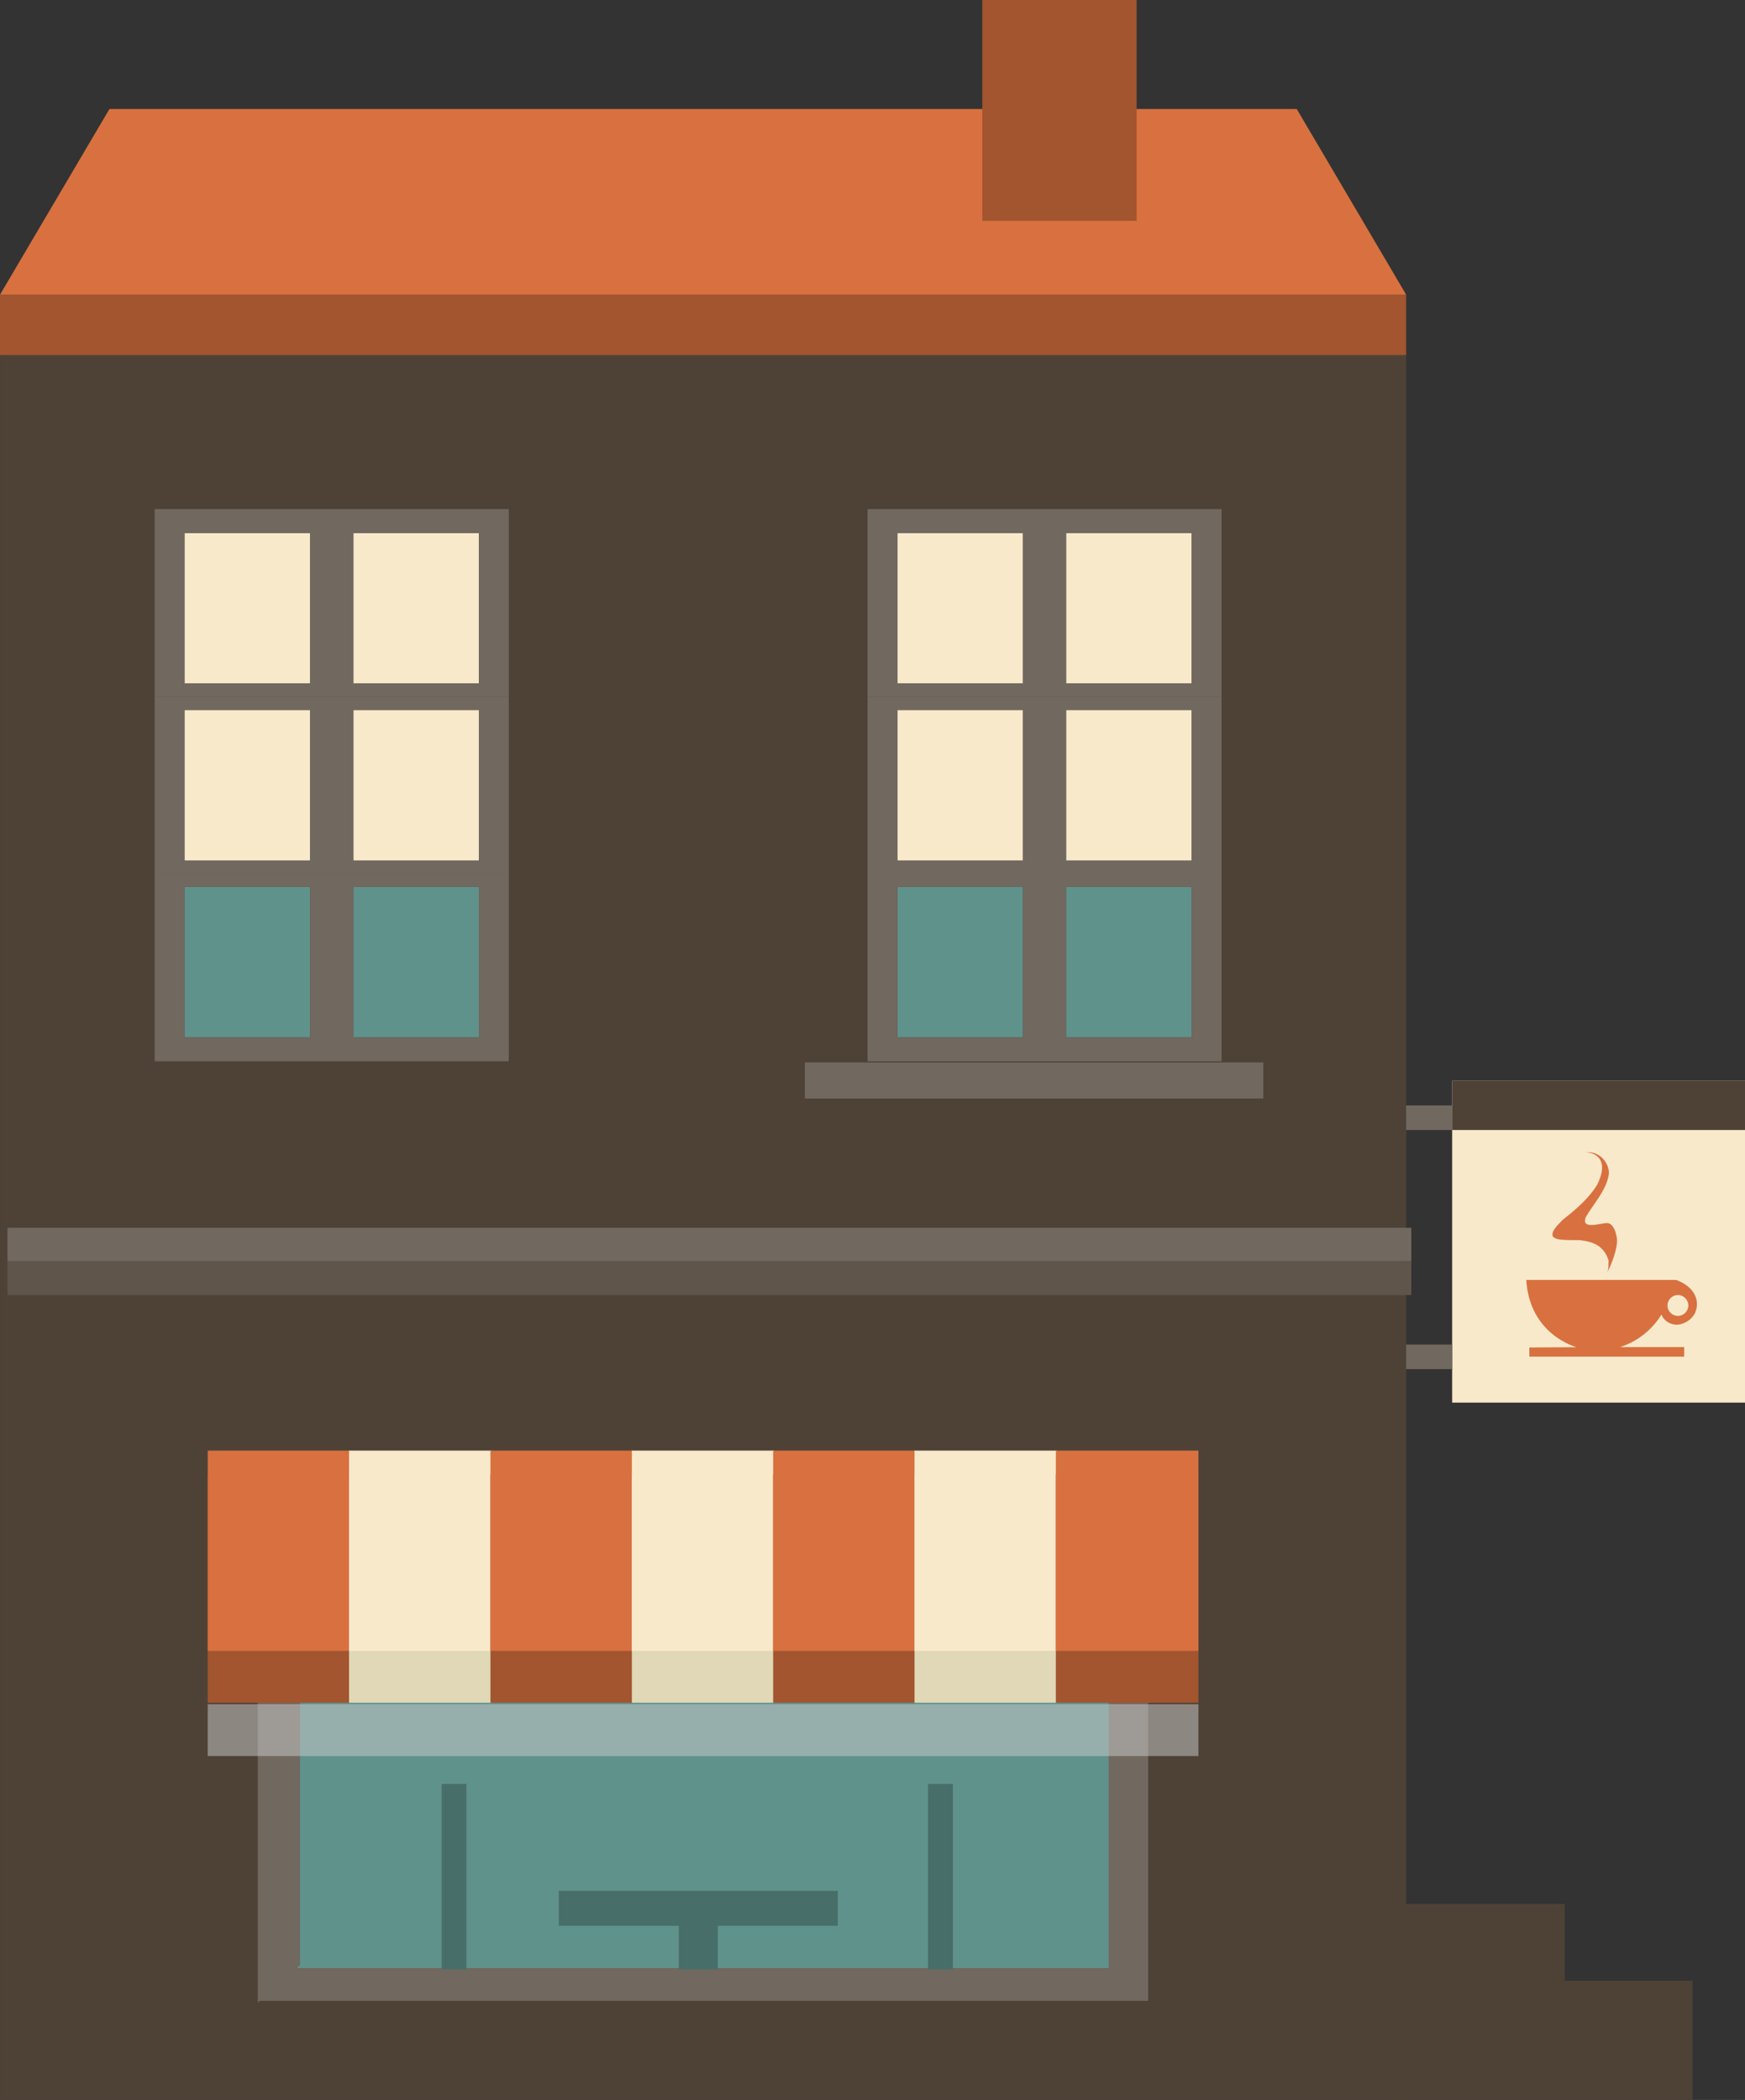 <?xml version="1.0" encoding="UTF-8" standalone="no"?>
<!-- Created with Inkscape (http://www.inkscape.org/) -->

<svg
   xmlns:dc="http://purl.org/dc/elements/1.1/"
   xmlns:cc="http://creativecommons.org/ns#"
   xmlns:rdf="http://www.w3.org/1999/02/22-rdf-syntax-ns#"
   xmlns:svg="http://www.w3.org/2000/svg"
   xmlns="http://www.w3.org/2000/svg"
   xmlns:sodipodi="http://sodipodi.sourceforge.net/DTD/sodipodi-0.dtd"
   xmlns:inkscape="http://www.inkscape.org/namespaces/inkscape"
   width="86.433mm"
   height="104.029mm"
   viewBox="0 0 306.26 368.608"
   id="svg15590"
   version="1.1"
   inkscape:version="0.91 r"
   sodipodi:docname="footer-4.svg">
  <rect x="0" y="0" width="306.26" height="368.608" fill="#333333" stroke="none"/>
  <defs
     id="defs15592" />
  <sodipodi:namedview
     id="base"
     pagecolor="#ffffff"
     bordercolor="#666666"
     borderopacity="1.0"
     inkscape:pageopacity="0.0"
     inkscape:pageshadow="2"
     inkscape:zoom="1.4"
     inkscape:cx="209.60838"
     inkscape:cy="176.66326"
     inkscape:document-units="px"
     inkscape:current-layer="layer1"
     showgrid="false"
     inkscape:showpageshadow="false"
     fit-margin-top="0"
     fit-margin-left="0"
     fit-margin-right="0"
     fit-margin-bottom="0"
     inkscape:window-width="1366"
     inkscape:window-height="744"
     inkscape:window-x="0"
     inkscape:window-y="24"
     inkscape:window-maximized="1" />
  <g
     inkscape:label="Layer 1"
     inkscape:groupmode="layer"
     id="layer1"
     transform="translate(32.424,-49.547)">
    <path
       d="m 273.836,295.749 -51.395,0 0,-56.485 51.395,0 0,56.485 z"
       style="fill:#f8e9cb;fill-opacity:1;fill-rule:nonzero;stroke:none"
       id="path5843"
       inkscape:connector-curvature="0" />
    <path
       d="m 273.836,247.9 -51.395,0 0,-8.641 51.395,0 0,8.641 z"
       style="fill:#4e4237;fill-opacity:1;fill-rule:nonzero;stroke:none"
       id="path5845"
       inkscape:connector-curvature="0" />
    <path
       d="m 206.526,247.9 15.915,0 0,-4.32 -15.915,0 0,4.32 z"
       style="fill:#71685f;fill-opacity:1;fill-rule:nonzero;stroke:none"
       id="path5847"
       inkscape:connector-curvature="0" />
    <path
       d="m 206.526,289.877 15.915,0 0,-4.32 -15.915,0 0,4.32 z"
       style="fill:#71685f;fill-opacity:1;fill-rule:nonzero;stroke:none"
       id="path5849"
       inkscape:connector-curvature="0" />
    <path
       d="m 262.052,276.869 c 1.016,0 1.834,0.818 1.834,1.827 0,1.011 -0.818,1.831 -1.834,1.831 -1.011,0 -1.821,-0.82 -1.821,-1.831 0,-1.01 0.81,-1.827 1.821,-1.827 m -2.876,3.388 c 0.025,0.265 0.715,1.688 2.536,1.812 1.157,0.077 3.703,-0.936 3.684,-3.644 -0.025,-3.112 -3.669,-4.214 -3.669,-4.214 l -26.28,0 c 0.584,9.729 8.856,11.81 8.856,11.81 l -8.314,0.05 0,1.609 27.17,0 0,-1.677 -11.251,0 c 5.131,-1.644 7.268,-5.746 7.268,-5.746"
       style="fill:#d8713f;fill-opacity:1;fill-rule:nonzero;stroke:none"
       id="path5853"
       inkscape:connector-curvature="0" />
    <path
       d="m 244.914,267.237 c 1.214,0.225 3.949,0.319 4.979,3.544 -0.044,0.93 0.046,1.5 -0.269,2.199 0.436,-0.843 1.498,-3.085 1.741,-5.213 0.14,-1.248 -0.54,-3.534 -1.722,-3.534 -1.183,0 -4.639,1.251 -3.746,-1.055 1.204,-2.124 3.678,-4.769 4.036,-7.508 0.177,-1.837 -1.522,-4.109 -4.036,-3.869 0,0 4.707,0.056 2.021,5.662 -0.851,1.347 -2.109,3.138 -6.058,6.185 -0.936,0.986 -2.106,2.021 -1.748,2.96 0.634,0.544 1.214,0.627 4.801,0.627"
       style="fill:#d8713f;fill-opacity:1;fill-rule:nonzero;stroke:none"
       id="path5857"
       inkscape:connector-curvature="0" />
    <path
       d="m 242.191,397.211 0,-13.457 -53.84,0 0,20.935 22.434,0 0,13.466 53.844,0 0,-20.944 -22.438,0 z"
       style="fill:#4e4237;fill-opacity:1;fill-rule:nonzero;stroke:none"
       id="path5861"
       inkscape:connector-curvature="0" />
    <path
       d="m 214.365,418.155 -246.782,0 0,-306.711 246.782,0 0,306.711 z"
       style="fill:#4e4237;fill-opacity:1;fill-rule:nonzero;stroke:none"
       id="path5863"
       inkscape:connector-curvature="0" />
    <path
       d="m -31.106,270.971 246.38,0 0,-5.905 -246.38,0 0,5.905 z"
       style="fill:#71685f;fill-opacity:1;fill-rule:nonzero;stroke:none"
       id="path5865"
       inkscape:connector-curvature="0" />
    <path
       d="m -31.106,276.87 246.38,0 0,-5.899 -246.38,0 0,5.899 z"
       style="fill:#60554b;fill-opacity:1;fill-rule:nonzero;stroke:none"
       id="path5867"
       inkscape:connector-curvature="0" />
    <path
       d="m -0.041,143.105 22.054,0 0,26.415 -22.054,0 0,-26.415 z"
       style="fill:#f8e9cb;fill-opacity:1;fill-rule:evenodd;stroke:none"
       id="path5869"
       inkscape:connector-curvature="0" />
    <path
       d="m 29.594,143.105 22.023,0 0,26.415 -22.023,0 0,-26.415 z"
       style="fill:#f8e9cb;fill-opacity:1;fill-rule:evenodd;stroke:none"
       id="path5871"
       inkscape:connector-curvature="0" />
    <path
       d="m 51.617,169.519 -22.023,0 0,-26.087 0,-0.328 22.023,0 0,0.328 0,26.087 z m -29.602,0 -22.054,0 0,-26.087 0,-0.328 22.054,0 0,0.328 0,26.087 z m -27.289,-30.61 0,3.163 0,28.471 0,1.294 3.541,0 58.602,0 0,-1.294 0,-27.854 0,-0.618 0,-3.163 -62.144,0 z"
       style="fill:#71685f;fill-opacity:1;fill-rule:evenodd;stroke:none"
       id="path5875"
       inkscape:connector-curvature="0" />
    <path
       d="m -0.041,174.171 22.054,0 0,26.415 -22.054,0 0,-26.415 z"
       style="fill:#f8e9cb;fill-opacity:1;fill-rule:evenodd;stroke:none"
       id="path5877"
       inkscape:connector-curvature="0" />
    <path
       d="m 29.594,174.171 22.023,0 0,26.415 -22.023,0 0,-26.415 z"
       style="fill:#f8e9cb;fill-opacity:1;fill-rule:evenodd;stroke:none"
       id="path5879"
       inkscape:connector-curvature="0" />
    <path
       d="m 51.617,200.585 -22.023,0 0,-26.087 0,-0.328 22.023,0 0,0.328 0,26.087 z m -29.602,0 -22.054,0 0,-26.087 0,-0.328 22.054,0 0,0.328 0,26.087 z m -27.289,-28.747 0,1.3 0,28.484 0,1.291 3.541,0 58.602,0 0,-1.291 0,-27.863 0,-0.621 0,-1.3 -62.144,0 z"
       style="fill:#71685f;fill-opacity:1;fill-rule:evenodd;stroke:none"
       id="path5883"
       inkscape:connector-curvature="0" />
    <path
       d="m -0.041,205.234 22.054,0 0,26.411 -22.054,0 0,-26.411 z"
       style="fill:#60928c;fill-opacity:1;fill-rule:evenodd;stroke:none"
       id="path5885"
       inkscape:connector-curvature="0" />
    <path
       d="m 29.594,205.234 22.023,0 0,26.411 -22.023,0 0,-26.411 z"
       style="fill:#60928c;fill-opacity:1;fill-rule:evenodd;stroke:none"
       id="path5887"
       inkscape:connector-curvature="0" />
    <path
       d="m 51.617,231.644 -22.023,0 0,-26.081 0,-0.33 22.023,0 0,0.33 0,26.081 z m -29.602,0 -22.054,0 0,-26.081 0,-0.33 22.054,0 0,0.33 0,26.081 z m -27.289,-28.733 0,1.298 0,28.47 0,3.158 3.541,0 58.602,0 0,-3.158 0,-27.855 0,-0.615 0,-1.298 -62.144,0 z"
       style="fill:#71685f;fill-opacity:1;fill-rule:evenodd;stroke:none"
       id="path5891"
       inkscape:connector-curvature="0" />
    <path
       d="m 125.067,143.105 22.047,0 0,26.415 -22.047,0 0,-26.415 z"
       style="fill:#f8e9cb;fill-opacity:1;fill-rule:evenodd;stroke:none"
       id="path5895"
       inkscape:connector-curvature="0" />
    <path
       d="m 154.682,143.105 22.032,0 0,26.415 -22.032,0 0,-26.415 z"
       style="fill:#f8e9cb;fill-opacity:1;fill-rule:evenodd;stroke:none"
       id="path5897"
       inkscape:connector-curvature="0" />
    <path
       d="m 176.715,169.519 -22.032,0 0,-26.087 0,-0.328 22.032,0 0,0.328 0,26.087 z m -29.596,0 -22.051,0 0,-26.087 0,-0.328 22.051,0 0,0.328 0,26.087 z m -27.282,-30.61 0,3.163 0,28.471 0,1.294 3.525,0 58.61,0 0,-1.294 0,-27.854 0,-0.618 0,-3.163 -62.135,0 z"
       style="fill:#71685f;fill-opacity:1;fill-rule:evenodd;stroke:none"
       id="path5901"
       inkscape:connector-curvature="0" />
    <path
       d="m 125.067,174.171 22.047,0 0,26.415 -22.047,0 0,-26.415 z"
       style="fill:#f8e9cb;fill-opacity:1;fill-rule:evenodd;stroke:none"
       id="path5903"
       inkscape:connector-curvature="0" />
    <path
       d="m 154.682,174.171 22.032,0 0,26.415 -22.032,0 0,-26.415 z"
       style="fill:#f8e9cb;fill-opacity:1;fill-rule:evenodd;stroke:none"
       id="path5905"
       inkscape:connector-curvature="0" />
    <path
       d="m 176.715,200.585 -22.032,0 0,-26.087 0,-0.328 22.032,0 0,0.328 0,26.087 z m -29.596,0 -22.051,0 0,-26.087 0,-0.328 22.051,0 0,0.328 0,26.087 z m -27.282,-28.747 0,1.3 0,28.484 0,1.291 3.525,0 58.61,0 0,-1.291 0,-27.863 0,-0.621 0,-1.3 -62.135,0 z"
       style="fill:#71685f;fill-opacity:1;fill-rule:evenodd;stroke:none"
       id="path5909"
       inkscape:connector-curvature="0" />
    <path
       d="m 125.067,205.234 22.047,0 0,26.411 -22.047,0 0,-26.411 z"
       style="fill:#60928c;fill-opacity:1;fill-rule:evenodd;stroke:none"
       id="path5911"
       inkscape:connector-curvature="0" />
    <path
       d="m 154.682,205.234 22.032,0 0,26.411 -22.032,0 0,-26.411 z"
       style="fill:#60928c;fill-opacity:1;fill-rule:evenodd;stroke:none"
       id="path5913"
       inkscape:connector-curvature="0" />
    <path
       d="m 176.715,231.644 -22.032,0 0,-26.081 0,-0.33 22.032,0 0,0.33 0,26.081 z m -29.596,0 -22.051,0 0,-26.081 0,-0.33 22.051,0 0,0.33 0,26.081 z m -27.282,-28.733 0,1.298 0,28.47 0,3.158 3.525,0 58.61,0 0,-3.158 0,-27.855 0,-0.615 0,-1.298 -62.135,0 z"
       style="fill:#71685f;fill-opacity:1;fill-rule:evenodd;stroke:none"
       id="path5917"
       inkscape:connector-curvature="0" />
    <path
       d="m 108.837,236.037 80.457,0 0,6.335 -80.457,0 0,-6.335 z"
       style="fill:#71685f;fill-opacity:1;fill-rule:evenodd;stroke:none"
       id="path5919"
       inkscape:connector-curvature="0" />
    <path
       d="m 94.947,322.861 -7.951,0 -74.144,0 0,3.244 0,71.409 0,3.241 4.66,0 69.484,0 4.66,0 3.291,0 74.137,0 0,-3.241 0,-69.849 0,-1.56 0,-3.244 -74.137,0 z"
       style="fill:#71685f;fill-opacity:1;fill-rule:evenodd;stroke:none"
       id="path5923"
       inkscape:connector-curvature="0" />
    <path
       d="m 80.532,328.104 -13.366,0 -47.396,0 0,66.901 47.396,0 13.366,0 20.884,0 60.75,0 0,-66.901 -81.634,0 z"
       style="fill:#60928c;fill-opacity:1;fill-rule:evenodd;stroke:none"
       id="path5927"
       inkscape:connector-curvature="0" />
    <path
       d="m 12.85,322.861 0,3.026 0,75.164 7.39,-6.576 0,-65.896 141.462,0 7.384,-5.718 -156.236,0 z"
       style="fill:#71685f;fill-opacity:1;fill-rule:evenodd;stroke:none"
       id="path5931"
       inkscape:connector-curvature="0" />
    <path
       d="m 4.035,348.69 0,9.102 24.802,0 0.203,0 24.611,0 0.19,0 24.631,0 0.19,0 24.605,0 0.198,0 24.62,0 0.206,0 24.596,0 0.212,0 24.809,0 0,-9.102 -173.874,0 z"
       style="opacity:0.5;fill:#cccccc;fill-opacity:1;fill-rule:nonzero;stroke:none"
       id="path5963"
       inkscape:connector-curvature="0" />
    <path
       d="m 4.036,348.434 25.005,0 0,-40.099 -25.005,0 0,40.099 z"
       style="fill:#a2552f;fill-opacity:1;fill-rule:nonzero;stroke:none"
       id="path5965"
       inkscape:connector-curvature="0" />
    <path
       d="m 4.036,339.331 25.005,0 0,-35.159 -25.005,0 0,35.159 z"
       style="fill:#d8713f;fill-opacity:1;fill-rule:nonzero;stroke:none"
       id="path5967"
       inkscape:connector-curvature="0" />
    <path
       d="m 28.839,348.434 25.005,0 0,-40.099 -25.005,0 0,40.099 z"
       style="fill:#e0d8b6;fill-opacity:1;fill-rule:nonzero;stroke:none"
       id="path5969"
       inkscape:connector-curvature="0" />
    <path
       d="m 28.839,339.331 25.005,0 0,-35.159 -25.005,0 0,35.159 z"
       style="fill:#f8e9cb;fill-opacity:1;fill-rule:nonzero;stroke:none"
       id="path5971"
       inkscape:connector-curvature="0" />
    <path
       d="m 53.652,348.434 25.011,0 0,-40.099 -25.011,0 0,40.099 z"
       style="fill:#a2552f;fill-opacity:1;fill-rule:nonzero;stroke:none"
       id="path5973"
       inkscape:connector-curvature="0" />
    <path
       d="m 53.652,339.331 25.011,0 0,-35.159 -25.011,0 0,35.159 z"
       style="fill:#d8713f;fill-opacity:1;fill-rule:nonzero;stroke:none"
       id="path5975"
       inkscape:connector-curvature="0" />
    <path
       d="m 78.474,348.434 24.992,0 0,-40.099 -24.992,0 0,40.099 z"
       style="fill:#e0d8b6;fill-opacity:1;fill-rule:nonzero;stroke:none"
       id="path5977"
       inkscape:connector-curvature="0" />
    <path
       d="m 78.474,339.331 24.992,0 0,-35.159 -24.992,0 0,35.159 z"
       style="fill:#f8e9cb;fill-opacity:1;fill-rule:nonzero;stroke:none"
       id="path5979"
       inkscape:connector-curvature="0" />
    <path
       d="m 103.269,348.434 25.02,0 0,-40.099 -25.02,0 0,40.099 z"
       style="fill:#a2552f;fill-opacity:1;fill-rule:nonzero;stroke:none"
       id="path5981"
       inkscape:connector-curvature="0" />
    <path
       d="m 103.269,339.331 25.02,0 0,-35.159 -25.02,0 0,35.159 z"
       style="fill:#d8713f;fill-opacity:1;fill-rule:nonzero;stroke:none"
       id="path5983"
       inkscape:connector-curvature="0" />
    <path
       d="m 128.084,348.434 25.017,0 0,-40.099 -25.017,0 0,40.099 z"
       style="fill:#e0d8b6;fill-opacity:1;fill-rule:nonzero;stroke:none"
       id="path5985"
       inkscape:connector-curvature="0" />
    <path
       d="m 128.084,339.331 25.017,0 0,-35.159 -25.017,0 0,35.159 z"
       style="fill:#f8e9cb;fill-opacity:1;fill-rule:nonzero;stroke:none"
       id="path5987"
       inkscape:connector-curvature="0" />
    <path
       d="m 152.886,348.434 25.024,0 0,-40.099 -25.024,0 0,40.099 z"
       style="fill:#a2552f;fill-opacity:1;fill-rule:nonzero;stroke:none"
       id="path5989"
       inkscape:connector-curvature="0" />
    <path
       d="m 152.886,339.331 25.024,0 0,-35.159 -25.024,0 0,35.159 z"
       style="fill:#d8713f;fill-opacity:1;fill-rule:nonzero;stroke:none"
       id="path5991"
       inkscape:connector-curvature="0" />
    <path
       d="m 65.648,387.591 21.061,0 0,7.655 6.854,0 0,-7.655 21.062,0 0,-6.145 -48.977,0 0,6.145 z"
       style="fill:#486e69;fill-opacity:1;fill-rule:nonzero;stroke:none"
       id="path5995"
       inkscape:connector-curvature="0" />
    <path
       d="m 130.455,395.246 4.367,0 0,-32.562 -4.367,0 0,32.562 z"
       style="fill:#486e69;fill-opacity:1;fill-rule:nonzero;stroke:none"
       id="path5997"
       inkscape:connector-curvature="0" />
    <path
       d="m 45.081,395.246 4.361,0 0,-32.562 -4.361,0 0,32.562 z"
       style="fill:#486e69;fill-opacity:1;fill-rule:nonzero;stroke:none"
       id="path5999"
       inkscape:connector-curvature="0" />
    <path
       d="m 214.365,101.271 -246.789,0 0,10.594 246.789,0 0,-10.594 z"
       style="fill:#a2552f;fill-opacity:1;fill-rule:nonzero;stroke:none"
       id="path6001"
       inkscape:connector-curvature="0" />
    <path
       d="m 214.366,101.272 -246.789,0 19.21,-32.594 208.376,0 19.203,32.594 z"
       style="fill:#d8713f;fill-opacity:1;fill-rule:nonzero;stroke:none"
       id="path6005"
       inkscape:connector-curvature="0" />
    <path
       d="m 167.064,88.311 -27.091,0 0,-38.764 27.091,0 0,38.764 z"
       style="fill:#a2552f;fill-opacity:1;fill-rule:nonzero;stroke:none"
       id="path6007"
       inkscape:connector-curvature="0" />
  </g>
</svg>
